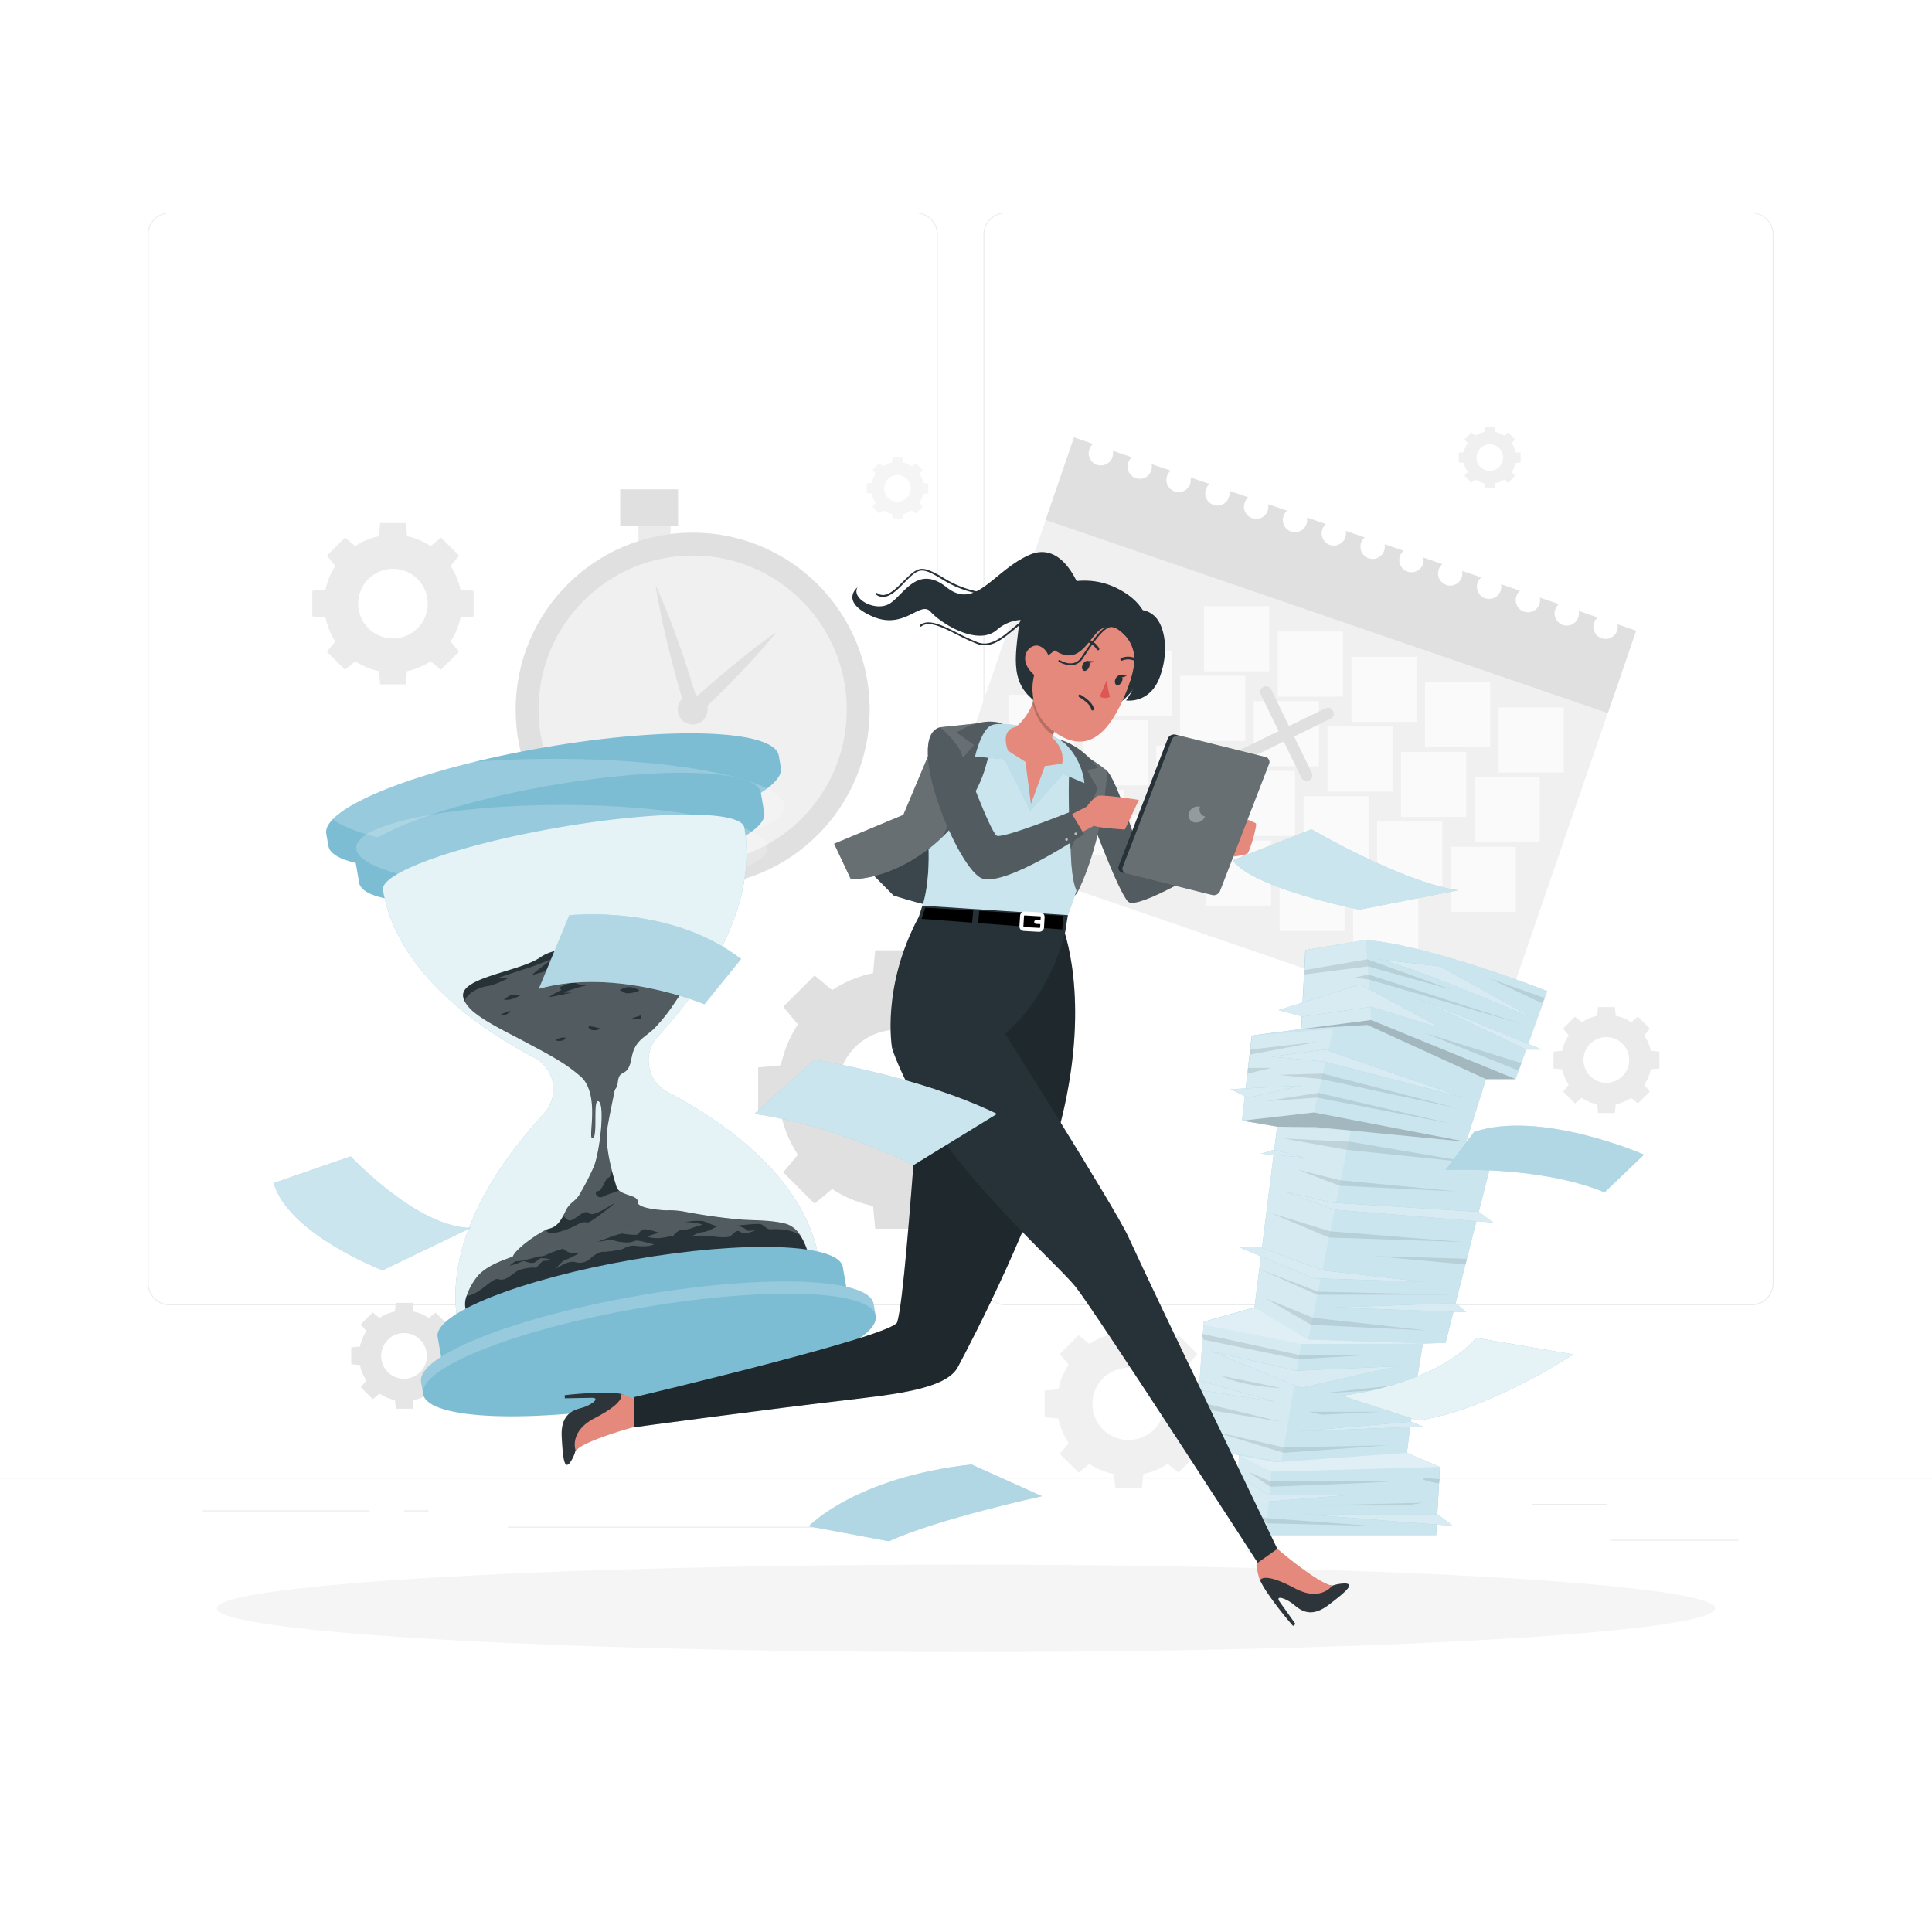 <svg class="animated" id="freepik_stories-deadline" xmlns="http://www.w3.org/2000/svg" viewBox="0 0 500 500" version="1.1" xmlns:xlink="http://www.w3.org/1999/xlink" xmlns:svgjs="http://svgjs.com/svgjs"><style>svg#freepik_stories-deadline:not(.animated) .animable {opacity: 0;}svg#freepik_stories-deadline.animated #freepik--background-complete--inject-89 {animation: 6s Infinite  linear floating;animation-delay: 0s;}svg#freepik_stories-deadline.animated #freepik--Hourglass--inject-89 {animation: 1.5s Infinite  linear wind;animation-delay: 0s;}svg#freepik_stories-deadline.animated #freepik--sheets-2--inject-89 {animation: 3s Infinite  linear wind;animation-delay: 0s;}svg#freepik_stories-deadline.animated #freepik--sheets-1--inject-89 {animation: 1.5s Infinite  linear floating;animation-delay: 0s;}            @keyframes floating {                0% {                    opacity: 1;                    transform: translateY(0px);                }                50% {                    transform: translateY(-10px);                }                100% {                    opacity: 1;                    transform: translateY(0px);                }            }                    @keyframes wind {                0% {                    transform: rotate( 0deg );                }                25% {                    transform: rotate( 1deg );                }                75% {                    transform: rotate( -1deg );                }            }        </style><g id="freepik--background-complete--inject-89" class="animable" style="transform-origin: 250px 228.23px;"><rect y="382.4" width="500" height="0.25" style="fill: rgb(235, 235, 235); transform-origin: 250px 382.525px;" id="elmiov0ft339d" class="animable"></rect><rect x="416.78" y="398.49" width="33.12" height="0.25" style="fill: rgb(235, 235, 235); transform-origin: 433.34px 398.615px;" id="el3i3ijcifem" class="animable"></rect><rect x="322.53" y="401.21" width="8.69" height="0.25" style="fill: rgb(235, 235, 235); transform-origin: 326.875px 401.335px;" id="elxtog67s3t9" class="animable"></rect><rect x="396.59" y="389.21" width="19.19" height="0.25" style="fill: rgb(235, 235, 235); transform-origin: 406.185px 389.335px;" id="el6rk96w8gdke" class="animable"></rect><rect x="52.46" y="390.89" width="43.19" height="0.25" style="fill: rgb(235, 235, 235); transform-origin: 74.055px 391.015px;" id="elm6p5yceeyb" class="animable"></rect><rect x="104.56" y="390.89" width="6.33" height="0.25" style="fill: rgb(235, 235, 235); transform-origin: 107.725px 391.015px;" id="eliowffhs5z4" class="animable"></rect><rect x="131.47" y="395.11" width="93.68" height="0.25" style="fill: rgb(235, 235, 235); transform-origin: 178.31px 395.235px;" id="el6zwp94nylfi" class="animable"></rect><path d="M237,337.8H43.91a5.71,5.71,0,0,1-5.7-5.71V60.66A5.71,5.71,0,0,1,43.91,55H237a5.71,5.71,0,0,1,5.71,5.71V332.09A5.71,5.71,0,0,1,237,337.8ZM43.91,55.2a5.46,5.46,0,0,0-5.45,5.46V332.09a5.46,5.46,0,0,0,5.45,5.46H237a5.47,5.47,0,0,0,5.46-5.46V60.66A5.47,5.47,0,0,0,237,55.2Z" style="fill: rgb(235, 235, 235); transform-origin: 140.46px 196.4px;" id="elz89ibincdp" class="animable"></path><path d="M453.31,337.8H260.21a5.72,5.72,0,0,1-5.71-5.71V60.66A5.72,5.72,0,0,1,260.21,55h193.1A5.71,5.71,0,0,1,459,60.66V332.09A5.71,5.71,0,0,1,453.31,337.8ZM260.21,55.2a5.47,5.47,0,0,0-5.46,5.46V332.09a5.47,5.47,0,0,0,5.46,5.46h193.1a5.47,5.47,0,0,0,5.46-5.46V60.66a5.47,5.47,0,0,0-5.46-5.46Z" style="fill: rgb(235, 235, 235); transform-origin: 356.75px 196.4px;" id="eld00ofn7tb7" class="animable"></path><g id="elz6cjqaahrom"><rect x="165.24" y="133.66" width="8.31" height="8.31" style="fill: rgb(235, 235, 235); transform-origin: 169.395px 137.815px; transform: rotate(-12.15deg);" class="animable" id="ell14pg4msol"></rect></g><g id="elt5n1dc8893"><circle cx="179.26" cy="183.65" r="45.81" style="fill: rgb(224, 224, 224); transform-origin: 179.26px 183.65px; transform: rotate(-86.94deg);" class="animable" id="eldu00js5xyia"></circle></g><g id="el2yqqnjy4edn"><circle cx="179.26" cy="183.65" r="39.88" style="fill: rgb(240, 240, 240); transform-origin: 179.26px 183.65px; transform: rotate(-38.9deg);" class="animable" id="elvc0p38ldxs"></circle></g><g id="ella6h7gk2gld"><rect x="160.51" y="126.64" width="14.97" height="9.37" style="fill: rgb(224, 224, 224); transform-origin: 167.995px 131.325px; transform: rotate(-12.15deg);" class="animable" id="el333u51j5goh"></rect></g><path d="M183.06,182.83a3.88,3.88,0,1,1-4.61-3A3.88,3.88,0,0,1,183.06,182.83Z" style="fill: rgb(224, 224, 224); transform-origin: 179.262px 183.624px;" id="eld70rxdm5xgk" class="animable"></path><path d="M169.67,151.45c1.21,2.56,2.25,5.17,3.3,7.78l1.5,3.93,1.42,4c1,2.64,1.83,5.3,2.68,8s1.68,5.34,2.45,8l-3-.82q2.72-2.49,5.49-4.92c1.85-1.62,3.73-3.21,5.62-4.77s3.82-3.11,5.76-4.63,3.93-3,6-4.38c-1.55,2-3.18,3.8-4.82,5.64s-3.32,3.64-5,5.4-3.43,3.53-5.18,5.25-3.52,3.43-5.32,5.1l-2.14,2-.87-2.82c-.82-2.68-1.59-5.37-2.34-8.07s-1.47-5.4-2.13-8.13l-1-4.09-.89-4.11C170.61,157,170.05,154.25,169.67,151.45Z" style="fill: rgb(224, 224, 224); transform-origin: 185.28px 169.24px;" id="elo0qevpso5r8" class="animable"></path><path d="M423.43,163.24l-36,104.57L242,217.77l36-104.58,4.89,1.68a3.17,3.17,0,1,0,5.06,3.43,3,3,0,0,0,.11-1.65l4.88,1.68a3,3,0,0,0-.93,1.37,3.17,3.17,0,0,0,6,2.06,3,3,0,0,0,.1-1.65l4.88,1.67a3,3,0,0,0-.93,1.37,3.17,3.17,0,1,0,6,2.06,3.12,3.12,0,0,0,.11-1.65l4.87,1.67a3.17,3.17,0,1,0,5.06,3.43,3.11,3.11,0,0,0,.11-1.65l4.87,1.68a3.1,3.1,0,0,0-.93,1.37,3.17,3.17,0,1,0,6.1.41l4.87,1.67a3.1,3.1,0,0,0-.93,1.37,3.17,3.17,0,1,0,6,2.06,3.12,3.12,0,0,0,.11-1.65l4.87,1.68a3,3,0,0,0-.93,1.37,3.17,3.17,0,0,0,6,2.06,3.13,3.13,0,0,0,.11-1.65l4.87,1.67a3.17,3.17,0,1,0,5.06,3.43,3,3,0,0,0,.11-1.65l4.87,1.68a3.17,3.17,0,1,0,5.07,3.42,3,3,0,0,0,.1-1.65l4.88,1.68a3,3,0,0,0-.93,1.37,3.17,3.17,0,1,0,6.1.41l4.87,1.67a3.1,3.1,0,0,0-.93,1.37,3.17,3.17,0,1,0,6,2.06,3.12,3.12,0,0,0,.11-1.65l4.87,1.68a3,3,0,0,0-.93,1.37,3.17,3.17,0,0,0,6,2.06,3.13,3.13,0,0,0,.11-1.65l4.87,1.67a3.1,3.1,0,0,0-.93,1.37,3.17,3.17,0,1,0,6,2.06,3.12,3.12,0,0,0,.11-1.65l4.87,1.68a3.07,3.07,0,0,0-.93,1.36,3.17,3.17,0,1,0,6,2.06,3.11,3.11,0,0,0,.11-1.65Z" style="fill: rgb(240, 240, 240); transform-origin: 332.715px 190.5px;" id="elnmnpi7uwg2s" class="animable"></path><path d="M423.43,163.24l-7.33,21.31-145.49-50,7.33-21.32,4.89,1.68a3.17,3.17,0,1,0,5.06,3.43,3,3,0,0,0,.11-1.65l4.88,1.68a3,3,0,0,0-.93,1.37,3.17,3.17,0,0,0,6,2.06,3,3,0,0,0,.1-1.65l4.88,1.67a3,3,0,0,0-.93,1.37,3.17,3.17,0,1,0,6,2.06,3.12,3.12,0,0,0,.11-1.65l4.87,1.67a3.17,3.17,0,1,0,5.06,3.43,3.11,3.11,0,0,0,.11-1.65l4.87,1.68a3.1,3.1,0,0,0-.93,1.37,3.17,3.17,0,1,0,6.1.41l4.87,1.67a3.1,3.1,0,0,0-.93,1.37,3.17,3.17,0,1,0,6,2.06,3.12,3.12,0,0,0,.11-1.65l4.87,1.68a3,3,0,0,0-.93,1.37,3.17,3.17,0,0,0,6,2.06,3.13,3.13,0,0,0,.11-1.65l4.87,1.67a3.17,3.17,0,1,0,5.06,3.43,3,3,0,0,0,.11-1.65l4.87,1.68a3.17,3.17,0,1,0,5.07,3.42,3,3,0,0,0,.1-1.65l4.88,1.68a3,3,0,0,0-.93,1.37,3.17,3.17,0,1,0,6.1.41l4.87,1.67a3.1,3.1,0,0,0-.93,1.37,3.17,3.17,0,1,0,6,2.06,3.12,3.12,0,0,0,.11-1.65l4.87,1.68a3,3,0,0,0-.93,1.37,3.17,3.17,0,0,0,6,2.06,3.13,3.13,0,0,0,.11-1.65l4.87,1.67a3.1,3.1,0,0,0-.93,1.37,3.17,3.17,0,1,0,6,2.06,3.12,3.12,0,0,0,.11-1.65l4.87,1.68a3.07,3.07,0,0,0-.93,1.36,3.17,3.17,0,1,0,6,2.06,3.11,3.11,0,0,0,.11-1.65Z" style="fill: rgb(224, 224, 224); transform-origin: 347.02px 148.89px;" id="elbs80d0d5a5n" class="animable"></path><g id="el0afugerp047c"><rect x="311.63" y="156.88" width="16.85" height="16.85" style="fill: rgb(250, 250, 250); transform-origin: 320.055px 165.305px; transform: rotate(18.98deg);" class="animable" id="el2bgfrfwt9uo"></rect></g><g id="elo7hdgw538jh"><rect x="330.69" y="163.44" width="16.85" height="16.85" style="fill: rgb(250, 250, 250); transform-origin: 339.115px 171.865px; transform: rotate(18.98deg);" class="animable" id="el90lkj33wt8v"></rect></g><g id="eldx49uxwbtsv"><rect x="349.74" y="169.99" width="16.85" height="16.85" style="fill: rgb(250, 250, 250); transform-origin: 358.165px 178.415px; transform: rotate(18.98deg);" class="animable" id="el9zvcngqrf6"></rect></g><g id="elo3fm1542fxh"><rect x="368.8" y="176.55" width="16.85" height="16.85" style="fill: rgb(250, 250, 250); transform-origin: 377.225px 184.975px; transform: rotate(18.98deg);" class="animable" id="elsa33iy2ejwb"></rect></g><g id="el6aelx7xiwck"><rect x="387.85" y="183.1" width="16.85" height="16.85" style="fill: rgb(250, 250, 250); transform-origin: 396.275px 191.525px; transform: rotate(18.98deg);" class="animable" id="elgtvbeubp069"></rect></g><g id="elpsxjomj8yp"><rect x="267.32" y="161.8" width="16.85" height="16.85" style="fill: rgb(250, 250, 250); transform-origin: 275.745px 170.225px; transform: rotate(18.98deg);" class="animable" id="ely7g0p5h756"></rect></g><g id="el9e3js0592p"><rect x="286.37" y="168.36" width="16.85" height="16.85" style="fill: rgb(250, 250, 250); transform-origin: 294.795px 176.785px; transform: rotate(18.98deg);" class="animable" id="elpvdyocfb4ka"></rect></g><g id="el8ndg3ljh5w"><rect x="305.43" y="174.91" width="16.85" height="16.85" style="fill: rgb(250, 250, 250); transform-origin: 313.855px 183.335px; transform: rotate(18.98deg);" class="animable" id="elef613wv7o3a"></rect></g><g id="el86w6b3tysua"><rect x="324.48" y="181.47" width="16.85" height="16.85" style="fill: rgb(250, 250, 250); transform-origin: 332.905px 189.895px; transform: rotate(18.98deg);" class="animable" id="el8g2szdouycs"></rect></g><g id="elpud5a18em9"><rect x="343.54" y="188.02" width="16.85" height="16.85" style="fill: rgb(250, 250, 250); transform-origin: 351.965px 196.445px; transform: rotate(18.98deg);" class="animable" id="el0qfe1um3yn1"></rect></g><g id="el02y10jvgh5t7"><rect x="362.6" y="194.58" width="16.85" height="16.85" style="fill: rgb(250, 250, 250); transform-origin: 371.025px 203.005px; transform: rotate(18.98deg);" class="animable" id="elh39elfki3h"></rect></g><g id="el1b4980ggzfz"><rect x="381.65" y="201.13" width="16.85" height="16.85" style="fill: rgb(250, 250, 250); transform-origin: 390.075px 209.555px; transform: rotate(18.98deg);" class="animable" id="elo6alavecwdk"></rect></g><g id="elk7oy707976i"><rect x="261.12" y="179.83" width="16.85" height="16.85" style="fill: rgb(250, 250, 250); transform-origin: 269.545px 188.255px; transform: rotate(18.98deg);" class="animable" id="elelmn9oh0cre"></rect></g><g id="el9pf8wydm1hm"><rect x="280.17" y="186.39" width="16.85" height="16.85" style="fill: rgb(250, 250, 250); transform-origin: 288.595px 194.815px; transform: rotate(18.98deg);" class="animable" id="els6qkoaqqpz"></rect></g><g id="elnr0log2v6wr"><rect x="299.23" y="192.94" width="16.85" height="16.85" style="fill: rgb(250, 250, 250); transform-origin: 307.655px 201.365px; transform: rotate(18.98deg);" class="animable" id="eltiloj8sad5b"></rect></g><g id="eloqm5hm6t9pd"><rect x="318.28" y="199.5" width="16.85" height="16.85" style="fill: rgb(250, 250, 250); transform-origin: 326.705px 207.925px; transform: rotate(18.98deg);" class="animable" id="el21l2s2xnt0x"></rect></g><g id="eltn3x6ut669g"><rect x="337.34" y="206.05" width="16.85" height="16.85" style="fill: rgb(250, 250, 250); transform-origin: 345.765px 214.475px; transform: rotate(18.98deg);" class="animable" id="eloi3kvmbg7kh"></rect></g><g id="elgpuzkds2dam"><rect x="356.4" y="212.61" width="16.85" height="16.85" style="fill: rgb(250, 250, 250); transform-origin: 364.825px 221.035px; transform: rotate(18.98deg);" class="animable" id="el5q21wlrccqn"></rect></g><g id="elhe5jn3qfwbk"><rect x="375.45" y="219.16" width="16.85" height="16.85" style="fill: rgb(250, 250, 250); transform-origin: 383.875px 227.585px; transform: rotate(18.98deg);" class="animable" id="elsm65agsl3pl"></rect></g><g id="elvjj2tkpmwed"><rect x="254.91" y="197.86" width="16.85" height="16.85" style="fill: rgb(250, 250, 250); transform-origin: 263.335px 206.285px; transform: rotate(18.98deg);" class="animable" id="elw6pqj5m5mth"></rect></g><g id="elp944gd89kre"><rect x="273.97" y="204.42" width="16.85" height="16.85" style="fill: rgb(250, 250, 250); transform-origin: 282.395px 212.845px; transform: rotate(18.98deg);" class="animable" id="elfvhrucrnzfw"></rect></g><g id="el6oqt7tef4c5"><rect x="293.03" y="210.97" width="16.85" height="16.85" style="fill: rgb(250, 250, 250); transform-origin: 301.455px 219.395px; transform: rotate(18.98deg);" class="animable" id="elgugs2eewl1"></rect></g><g id="elugegp0wxgq"><rect x="312.08" y="217.52" width="16.85" height="16.85" style="fill: rgb(250, 250, 250); transform-origin: 320.505px 225.945px; transform: rotate(18.98deg);" class="animable" id="el9hj3h7qck3a"></rect></g><g id="el2v4fwz1ta3d"><rect x="331.14" y="224.08" width="16.85" height="16.85" style="fill: rgb(250, 250, 250); transform-origin: 339.565px 232.505px; transform: rotate(18.98deg);" class="animable" id="elpoi9a2xipo"></rect></g><g id="elofxtiasjp8l"><rect x="350.19" y="230.63" width="16.85" height="16.85" style="fill: rgb(250, 250, 250); transform-origin: 358.615px 239.055px; transform: rotate(18.98deg);" class="animable" id="elzg39peyb1f"></rect></g><path d="M338.14,202.1a1.51,1.51,0,0,1-1.35-.84l-10.45-21.42a1.5,1.5,0,1,1,2.69-1.31L339.49,200a1.5,1.5,0,0,1-.69,2A1.41,1.41,0,0,1,338.14,202.1Z" style="fill: rgb(224, 224, 224); transform-origin: 332.888px 189.846px;" id="el91u4ohnjcwm" class="animable"></path><path d="M322.2,196.62a1.5,1.5,0,0,1-.66-2.85L343,183.32a1.5,1.5,0,0,1,1.32,2.7l-21.42,10.45A1.55,1.55,0,0,1,322.2,196.62Z" style="fill: rgb(224, 224, 224); transform-origin: 332.928px 189.894px;" id="el5qa2vnp15bt" class="animable"></path><path d="M80.83,152.88v6.64l3.41.32A18.07,18.07,0,0,0,86.79,166l-2.19,2.65,4.69,4.69,2.65-2.2a17.52,17.52,0,0,0,6.13,2.55l.32,3.41H105l.32-3.41a17.6,17.6,0,0,0,6.13-2.55l2.65,2.2,4.69-4.69L116.62,166a17.86,17.86,0,0,0,2.54-6.13l3.42-.32v-6.64l-3.42-.32a17.86,17.86,0,0,0-2.54-6.13l2.19-2.65-4.69-4.69-2.65,2.2a17.6,17.6,0,0,0-6.13-2.55l-.32-3.42H98.39l-.32,3.42a17.52,17.52,0,0,0-6.13,2.55l-2.65-2.2-4.69,4.69,2.19,2.65a18.07,18.07,0,0,0-2.55,6.13Zm20.87-5.66a9,9,0,1,1-9,9A9,9,0,0,1,101.7,147.22Z" style="fill: rgb(235, 235, 235); transform-origin: 101.705px 156.225px;" id="ela7rdshn1v3" class="animable"></path><path d="M238.51,312.11a30.63,30.63,0,0,0,10.57-4.4l4.58,3.79,8.1-8.1L258,298.83a30.68,30.68,0,0,0,4.4-10.58l5.89-.55V276.25l-5.89-.56a30.68,30.68,0,0,0-4.4-10.58l3.79-4.57-8.1-8.1-4.58,3.79a30.63,30.63,0,0,0-10.57-4.4l-.56-5.89H226.5l-.55,5.89a30.68,30.68,0,0,0-10.58,4.4l-4.57-3.79-8.1,8.1,3.79,4.57a30.68,30.68,0,0,0-4.4,10.58l-5.89.56V287.7l5.89.55a30.68,30.68,0,0,0,4.4,10.58l-3.79,4.57,8.1,8.1,4.57-3.79a30.68,30.68,0,0,0,10.58,4.4l.55,5.89H238ZM216.73,282a15.5,15.5,0,1,1,15.5,15.5A15.5,15.5,0,0,1,216.73,282Z" style="fill: rgb(224, 224, 224); transform-origin: 232.245px 281.97px;" id="el49thjgjgbra" class="animable"></path><path d="M111,360.73l1.74,1.44,3.09-3.09-1.45-1.74a11.5,11.5,0,0,0,1.68-4l2.25-.21v-4.37l-2.25-.21a11.34,11.34,0,0,0-1.68-4l1.45-1.75-3.09-3.09L111,341.1a11.47,11.47,0,0,0-4-1.68l-.21-2.25h-4.36l-.22,2.25a11.5,11.5,0,0,0-4,1.68l-1.74-1.45-3.09,3.09,1.44,1.75a11.51,11.51,0,0,0-1.67,4l-2.25.21v4.37l2.25.21a11.67,11.67,0,0,0,1.67,4l-1.44,1.74,3.09,3.09,1.74-1.44a11.67,11.67,0,0,0,4,1.67l.22,2.25h4.36l.21-2.25A11.64,11.64,0,0,0,111,360.73Zm-12.34-9.82a5.91,5.91,0,1,1,5.91,5.91A5.91,5.91,0,0,1,98.63,350.91Z" style="fill: rgb(230, 230, 230); transform-origin: 104.605px 350.88px;" id="elycbhouh936e" class="animable"></path><path d="M236,132.07l1,.84,1.79-1.79-.83-1a6.83,6.83,0,0,0,1-2.34l1.3-.12v-2.53l-1.3-.12a6.83,6.83,0,0,0-1-2.34l.83-1L237,119.86l-1,.84a6.66,6.66,0,0,0-2.33-1l-.13-1.31H231l-.12,1.3a6.84,6.84,0,0,0-2.34,1l-1-.84-1.78,1.79.83,1a6.83,6.83,0,0,0-1,2.34l-1.3.12v2.53l1.3.12a6.83,6.83,0,0,0,1,2.34l-.83,1,1.78,1.79,1-.84a6.63,6.63,0,0,0,2.34,1l.12,1.3h2.53l.13-1.3A6.66,6.66,0,0,0,236,132.07Zm-7.15-5.69a3.43,3.43,0,1,1,3.43,3.43A3.43,3.43,0,0,1,228.8,126.38Z" style="fill: rgb(245, 245, 245); transform-origin: 232.275px 126.365px;" id="elp1ms0efuh7" class="animable"></path><path d="M389.28,124.11l1,.84,1.79-1.79-.84-1a6.63,6.63,0,0,0,1-2.34l1.31-.12v-2.53l-1.31-.13a6.66,6.66,0,0,0-1-2.33l.84-1-1.79-1.79-1,.84a6.84,6.84,0,0,0-2.34-1l-.12-1.3h-2.53l-.12,1.3a6.84,6.84,0,0,0-2.34,1l-1-.84L379,113.69l.84,1a6.66,6.66,0,0,0-1,2.33l-1.31.13v2.53l1.31.12a6.63,6.63,0,0,0,1,2.34l-.84,1,1.79,1.79,1-.84a6.63,6.63,0,0,0,2.34,1l.12,1.3h2.53l.12-1.3A6.63,6.63,0,0,0,389.28,124.11Zm-7.15-5.69a3.43,3.43,0,1,1,3.43,3.43A3.42,3.42,0,0,1,382.13,118.42Z" style="fill: rgb(240, 240, 240); transform-origin: 385.535px 118.425px;" id="elffbgk40iokq" class="animable"></path><path d="M422.15,284.13l1.74,1.44,3.09-3.08-1.44-1.75a11.67,11.67,0,0,0,1.67-4l2.25-.21v-4.37l-2.25-.21a11.59,11.59,0,0,0-1.67-4l1.44-1.75-3.09-3.09-1.74,1.45a11.88,11.88,0,0,0-4-1.68l-.22-2.25h-4.36l-.21,2.25a11.85,11.85,0,0,0-4,1.68l-1.74-1.45-3.09,3.09,1.45,1.75a11.42,11.42,0,0,0-1.68,4l-2.25.21v4.37l2.25.21a11.5,11.5,0,0,0,1.68,4l-1.45,1.75,3.09,3.08,1.74-1.44a11.85,11.85,0,0,0,4,1.68l.21,2.24h4.36l.22-2.24A11.88,11.88,0,0,0,422.15,284.13Zm-12.34-9.82a5.91,5.91,0,1,1,5.91,5.91A5.92,5.92,0,0,1,409.81,274.31Z" style="fill: rgb(235, 235, 235); transform-origin: 415.755px 274.34px;" id="elm1jhle9pga" class="animable"></path><path d="M302.22,378.85l2.76,2.28,4.88-4.88-2.28-2.76a18.48,18.48,0,0,0,2.65-6.38l3.55-.33v-6.9l-3.55-.34a18.51,18.51,0,0,0-2.65-6.37l2.28-2.76L305,345.53l-2.76,2.28a18.51,18.51,0,0,0-6.37-2.65l-.34-3.55h-6.9l-.33,3.55a18.48,18.48,0,0,0-6.38,2.65l-2.76-2.28-4.88,4.88,2.28,2.76a18.51,18.51,0,0,0-2.65,6.37l-3.55.34v6.9l3.55.33a18.48,18.48,0,0,0,2.65,6.38l-2.28,2.76,4.88,4.88,2.76-2.28a18.48,18.48,0,0,0,6.38,2.65l.33,3.55h6.9l.34-3.55A18.51,18.51,0,0,0,302.22,378.85Zm-19.5-15.52a9.35,9.35,0,1,1,9.34,9.34A9.35,9.35,0,0,1,282.72,363.33Z" style="fill: rgb(240, 240, 240); transform-origin: 292.07px 363.33px;" id="elyge44atof6j" class="animable"></path></g><g id="freepik--Shadow--inject-89" class="animable" style="transform-origin: 250px 416.24px;"><ellipse id="freepik--path--inject-89" cx="250" cy="416.24" rx="193.89" ry="11.32" style="fill: rgb(245, 245, 245); transform-origin: 250px 416.24px;" class="animable"></ellipse></g><g id="freepik--Hourglass--inject-89" class="animable" style="transform-origin: 154.767px 276.497px;"><path d="M140.88,193.43C108.54,199,83.28,209,84.44,215.79l.55,3.14h0c1.16,6.75,28.33,7.7,60.66,2.1s57.61-15.6,56.44-22.35l-.54-3.14C200.38,188.78,173.22,187.84,140.88,193.43Z" style="fill: #7DBDD4; transform-origin: 143.265px 207.232px;" id="el0c8mdi1sf19" class="animable"></path><g id="elvveo7qz2qul"><ellipse cx="143.54" cy="208.8" rx="59.42" ry="12.41" style="fill: rgb(255, 255, 255); opacity: 0.2; transform-origin: 143.54px 208.8px; transform: rotate(-9.81deg);" class="animable" id="elzh36hyunvw"></ellipse></g><path d="M142.58,203.25c-29,5-51.58,14-50.53,20l.9,5.23h0c1,6.05,25.37,6.89,54.32,1.88s51.58-14,50.53-20h0l-.9-5.22C195.85,199.09,171.53,198.24,142.58,203.25Z" style="fill: #7DBDD4; transform-origin: 144.925px 216.807px;" id="elsk0ubpjrtll" class="animable"></path><g id="elxz7pdipqmr"><ellipse cx="145.38" cy="219.43" rx="53.2" ry="11.11" style="fill: rgb(255, 255, 255); opacity: 0.2; transform-origin: 145.38px 219.43px; transform: rotate(-9.81deg);" class="animable" id="el9zf0fb40w1f"></ellipse></g><path d="M172.81,282.64a9.26,9.26,0,0,1-2.51-14.48c11.73-12.77,25.93-33.1,22.33-54-.78-4.47-22.34-4.48-48.16,0s-46.13,11.72-45.36,16.19c3.61,20.87,23.81,35.25,39.15,43.34a9.26,9.26,0,0,1,2.51,14.48c-11.74,12.76-25.94,33.09-22.33,54,.78,4.48,22.34,4.49,48.16,0S212.73,330.45,212,326C208.35,305.1,188.14,290.72,172.81,282.64Z" style="fill: #7DBDD4; transform-origin: 155.554px 278.169px;" id="elsxe7mns67xf" class="animable"></path><g id="elh5o54dgblsb"><path d="M172.81,282.64a9.26,9.26,0,0,1-2.51-14.48c11.73-12.77,25.93-33.1,22.33-54-.78-4.47-22.34-4.48-48.16,0s-46.13,11.72-45.36,16.19c3.61,20.87,23.81,35.25,39.15,43.34a9.26,9.26,0,0,1,2.51,14.48c-11.74,12.76-25.94,33.09-22.33,54,.78,4.48,22.34,4.49,48.16,0S212.73,330.45,212,326C208.35,305.1,188.14,290.72,172.81,282.64Z" style="fill: rgb(255, 255, 255); opacity: 0.8; transform-origin: 155.554px 278.169px;" class="animable" id="el1du7lalngpm"></path></g><path d="M209.66,327.17c.46,4.69-82.72,20.88-88.25,13.69a5.84,5.84,0,0,1-.62-5.55,15.88,15.88,0,0,1,2.48-4.61c2.57-3.48,8.24-5,12.08-6.4,2.59-.95,5.2-1.82,7.81-2.72,2.8-1,5.68-.3,8.11-2.43,1.46-1.27,2.55-3.16,4.42-3.62,1.39-.34,2.88.21,4.25-.16,1.78-.48,3.05-2.4,4.89-2.43a11.56,11.56,0,0,1,2.67.65c1.6.34,3.24-.19,4.88-.34a20.53,20.53,0,0,1,4.82.35,146.72,146.72,0,0,0,15,2.07c3.71.2,7.82.11,11.44,1.13a6.9,6.9,0,0,1,3.68,3.24h0A17.38,17.38,0,0,1,209.66,327.17Z" style="fill: rgb(38, 50, 56); transform-origin: 165.01px 327.807px;" id="el5oc4er16dpi" class="animable"></path><g id="elegntpgikni9"><path d="M182.08,317c.07,0,0,0-.17,0Z" style="fill: rgb(255, 255, 255); opacity: 0.2; transform-origin: 182.008px 317px;" class="animable" id="el12ll2ub85uiq"></path></g><g id="el6u1ucwoy4n"><path d="M207.35,320c-2.3-2.08-6.55-1.94-7.77-1.85s-1.65-.95-2.57-1.29-6.36.36-6.36.36,2,.39,2.42,1.05,2.7-.1,3-.19c-.31.18-3.09,1.64-4.4.76s-1.85.76-2.89,1.18-4.32,0-4.85-.17a41.42,41.42,0,0,0-4.7,0,6.69,6.69,0,0,1,2.68-1c.88.1,4.39-1.75,3.67-1.62s-2.36-.83-3.64-1.23a17.09,17.09,0,0,0-4.64.3,15.13,15.13,0,0,1,4.59.64,21.71,21.71,0,0,0-3,.95,9.8,9.8,0,0,1-2.76.47,3.86,3.86,0,0,0-1.86,1.44,28.59,28.59,0,0,1-3.47.6,8.42,8.42,0,0,1-3.41-.4l3.16-1-1.08-.31a12.58,12.58,0,0,0-2.28-.53c-1.27-.21-1.81,1-2.12,1.29s-3.09,0-3.87-.19-6.55,2.15-6.55,2.15l3.61-.62a8.83,8.83,0,0,0,2.95.69c2.41.32,2.76-.48,3.77-.41s4.36,1,4.36,1l-1.3.35a12.53,12.53,0,0,1-3.46,0c-2-.27-3.08.78-3.68.89a30.82,30.82,0,0,1-4.69.68c-.65-.14-2.36.66-3.3,1.62a4.11,4.11,0,0,1-4.16,1c-1.82-.47-4.89,1.75-4.89,1.75s1.61-2.13,2.45-2.28a22.9,22.9,0,0,0,3.75-1.88,7.14,7.14,0,0,0-1.34.11,3.39,3.39,0,0,1-2.49-.81c-1-.69-2-.15-3.47.6s-3.05,1.64-4.6.55-6.3,2.94-6.3,2.94a17.89,17.89,0,0,0,3.15-1.08c.44-.36.75,0,2.15.29s1.86-.69,2.55-1.06,2.76.25,2.76.25a3.11,3.11,0,0,1-1.57.29c-.76-.12-2,2.07-2.4,1.83s-3.31.14-4.56.79-3.09,2.82-4.94,2.15c-1.57-.57-5.11,4.24-8.22,4.3a15.88,15.88,0,0,1,2.48-4.61c2.57-3.48,8.24-5,12.08-6.4,2.59-.95,5.2-1.82,7.81-2.72,2.8-1,5.68-.3,8.11-2.43,1.46-1.27,2.55-3.16,4.42-3.62,1.39-.34,2.88.21,4.25-.16,1.78-.48,3.05-2.4,4.89-2.43a11.56,11.56,0,0,1,2.67.65c1.6.34,3.24-.19,4.88-.34a20.53,20.53,0,0,1,4.82.35,146.72,146.72,0,0,0,15,2.07c3.71.2,7.82.11,11.44,1.13A6.9,6.9,0,0,1,207.35,320Z" style="fill: rgb(255, 255, 255); opacity: 0.2; transform-origin: 164.065px 324.165px;" class="animable" id="el6d13t3pk58a"></path></g><path d="M163.8,326c-29,5-51.58,14-50.54,20l.91,5.23h0c1,6,25.36,6.89,54.32,1.88s51.58-14,50.53-20h0l-.9-5.22C217.07,321.79,192.75,320.94,163.8,326Z" style="fill: #7DBDD4; transform-origin: 166.14px 339.531px;" id="el5y7b04fxpsr" class="animable"></path><path d="M165.41,335.3c-32.33,5.59-57.6,15.6-56.43,22.36l.54,3.13h0c1.17,6.76,28.33,7.7,60.67,2.11s57.6-15.6,56.43-22.36l-.54-3.13C224.91,330.65,197.75,329.71,165.41,335.3Z" style="fill: #7DBDD4; transform-origin: 167.8px 349.1px;" id="elbgtevvbcaff" class="animable"></path><g id="elbx3w2qrrdj"><path d="M128.16,366.48l-2.34-.11Z" style="fill: rgb(255, 255, 255); opacity: 0.2; transform-origin: 126.99px 366.425px;" class="animable" id="elsnluwlngl3"></path></g><g id="elkon5zfb67qf"><path d="M182.06,360.59l-.21,0Z" style="fill: rgb(255, 255, 255); opacity: 0.2; transform-origin: 181.955px 360.59px;" class="animable" id="eltyf0skqkdos"></path></g><g id="elo2r0mzz5l7k"><path d="M115.7,365c.32.09.66.17,1,.25C116.36,365.13,116,365.05,115.7,365Z" style="fill: rgb(255, 255, 255); opacity: 0.2; transform-origin: 116.2px 365.125px;" class="animable" id="elwo9bd33mkz"></path></g><g id="elkhobew46t1"><path d="M165.41,335.3c-32.33,5.59-57.6,15.6-56.43,22.36l.54,3.13a4.06,4.06,0,0,0,2.21,2.64,4.06,4.06,0,0,1-2.21-2.64C108.35,354,133.62,344,166,338.44s59.49-4.65,60.66,2.1h0l-.54-3.13C224.91,330.65,197.75,329.71,165.41,335.3Z" style="fill: rgb(255, 255, 255); opacity: 0.2; transform-origin: 167.8px 347.542px;" class="animable" id="elbx7igvuttk9"></path></g><path d="M160.47,274.28c-.63,5-2.46,12.57-3.28,17.62s1.64,12.88,2.37,15.25,5.66,2,5.46,3.89,7.36,2.21,7.36,2.21-35.42,14-39,13.11,6.64-7.88,8.6-8.34,3-1.67,4.32-4.47,2.68-2.3,4.06-5.11a63.39,63.39,0,0,0,3.32-6.49c1.57-3.9,2.93-15.89,1.28-16.9s-.15,9.19-1.57,9.53,1.85-10.08-2.46-15.34S160.47,274.28,160.47,274.28Z" style="fill: rgb(38, 50, 56); transform-origin: 152.503px 300.339px;" id="elvt9bmkfjp5" class="animable"></path><g id="elr1mbb3j96og"><path d="M172.37,313.25s-35.41,14-39,13.11c-3.27-.81,5.09-6.8,8-8.11.19,2.06,5.74-.05,7.94-1.27s2.37-.33,3.18-.69,6.95-4.94,6.31-4.75-5.21,3.56-6.31,2.46-2.92,1-4.28,1.64c-1.18.57-1.48-.12-2.46-1,.19-.35.37-.73.56-1.13,1.29-2.8,2.67-2.3,4-5.11A60.79,60.79,0,0,0,153.7,302c1.58-3.9,2.94-15.89,1.3-16.9s-.16,9.19-1.57,9.52,1.83-10.07-2.47-15.33,9.51-5,9.51-5c-.63,5-2.46,12.57-3.28,17.62-.54,3.31.33,7.81,1.2,11.19-.23.82-.55,1.57-.93,1.69-.91.27-1.55,3.38-2.74,3.47s-.19,2.28,1.46,1.37c1.09-.6,2.81-1,4-1.52,1.54,1.37,5,1.35,4.82,2.94C164.83,312.94,172.37,313.25,172.37,313.25Z" style="fill: rgb(255, 255, 255); opacity: 0.2; transform-origin: 152.497px 300.344px;" class="animable" id="elw6cqv90lht"></path></g><path d="M179.68,251.42l-.42.69a84.83,84.83,0,0,1-4.52,7.18,44.46,44.46,0,0,1-5.43,6.87c-1.92,1.85-3.88,2.72-5,4.93a7.72,7.72,0,0,0-.65,1.73c-.42,1.67-.55,3.68-2,4.62a7.55,7.55,0,0,0-1,.61c-.73.63-.69,1.73-.88,2.67s-1.1,2-2,1.54-.94-1.61-1.75-1.57a3.12,3.12,0,0,0-.59.19c-.82.21-1.58-.43-2.21-1s-1.53-1.09-2.25-.65a40.15,40.15,0,0,0-7.14-5.23c-2.08-1.26-4.24-2.39-6.51-3.61-5-2.72-10.8-5.4-14.3-8.16a10.06,10.06,0,0,1-2.79-3.1,4,4,0,0,1-.4-1.29c-.58-4.94,14.71-6.41,20-10.09s13.55-1.32,17-2.09,7.38.32,11.05.05,5.93-1.33,8.07.23,4.51,1.09,5,2.28C181.2,249,180.3,250.44,179.68,251.42Z" style="fill: rgb(38, 50, 56); transform-origin: 150.412px 263.739px;" id="elm98qqvejebo" class="animable"></path><g id="elcgyq9pkm91"><path d="M175,249.86c-3.16-.61,3.29-.73,2.8-1.1s-2.07-1.57-5.59-1.45-6.46-.12-7.21,0,2.45,1.09,2.45,1.09H159.2c-2.68,0,1.83-1.09,1.83-1.09H147.14c.37,0,3.05,1.58,1.46,1.58s-3.29.85-5.48,1.7a37.31,37.31,0,0,1-5.35,1.71c-.36,0,5-4,5.33-4.26-.33.14-4.8,2-6.67,2.55s-7,2.32-7.44,2.44a21.6,21.6,0,0,0,2.81,0s-3.78,1.95-5.72,2.19c-1.46.18-5,1.38-5.86,3.92a10.06,10.06,0,0,0,2.79,3.1c3.5,2.76,9.28,5.44,14.3,8.16,2.27,1.22,4.43,2.35,6.51,3.61a40.15,40.15,0,0,1,7.14,5.23c.72-.44,1.63.1,2.25.65s1.39,1.2,2.21,1a3.12,3.12,0,0,1,.59-.19c.81,0,1,1.2,1.75,1.57s1.75-.6,2-1.54.15-2,.88-2.67a7.55,7.55,0,0,1,1-.61c1.46-.94,1.59-2.95,2-4.62a7.72,7.72,0,0,1,.65-1.73c1.15-2.21,3.11-3.08,5-4.93a44.46,44.46,0,0,0,5.43-6.87,84.83,84.83,0,0,0,4.52-7.18C178.14,250.21,178.19,250.47,175,249.86Zm-45.23,12.91c-1.06-.12,2.37-1.19,2.37-1.19A2.57,2.57,0,0,1,129.79,262.77Zm.64-4.11s1.73-1.37,2.46-1.28a15.37,15.37,0,0,0,2.11,0S132.26,259.21,130.43,258.66Zm13.79,10.69c-1.25-.24,1.32-1,1.94-.83S145.68,269.62,144.22,269.35Zm6.17-14s-5.3,1.56-4.23,1.56h2c-.37,0-5.85,1.19-6.12,1.14a25.77,25.77,0,0,1,3.26-1.84s-.39-.49-.37-.67,1.24-.55,1.24-.55c.43-.37,2.35-.91,3.08-.46a7,7,0,0,0,2.65.46Zm2.23,10.87c-1.48-1.35,2.91,0,2.91,0S153.62,267.15,152.62,266.24ZM155,251.72c2-1.37,2.5,0,2.5,0S154.35,252.16,155,251.72Zm6.93,5.3-1.54-.79a5.73,5.73,0,0,1,2.1-.76,4.9,4.9,0,0,1,2.83.76C165.86,256.56,162.46,257.29,161.92,257Zm3.94,6.72s-2.46-.06-2.7,0a21,21,0,0,1,2.7-.95Zm3.82-9.89s1.75-.38,2.57.53C173.36,255.6,169.68,253.85,169.68,253.85Z" style="fill: rgb(255, 255, 255); opacity: 0.2; transform-origin: 149.73px 264.813px;" class="animable" id="el7aofo1s0yoa"></path></g></g><g id="freepik--sheets-2--inject-89" class="animable" style="transform-origin: 353.72px 320.28px;"><path d="M319.54,394.88l8.06,2.43h44.07l1-17.66L364.12,376s1.59-13.65,4.14-28.28l5.85-.18,12.42-49-7.06-3.05,5.11-16.23h7.67l8.18-22.76S371,244.79,353.52,243.24l-15.7,2.63-1.09,20.44L323.94,268l-2.51,22,9.09,1.56-5.85,46.8-13.13,3.69-2.29,32.23,11.43,2.35Z" style="fill: #7DBDD4; transform-origin: 354.84px 320.275px;" id="eli4dvgqs015" class="animable"></path><g id="eldtmixt4i476"><path d="M384.59,279.27l-5.12,16.23,7.06,3.05-12.43,49-5.84.18c-2.56,14.63-4.14,28.28-4.14,28.28l8.53,3.65-1,17.67H327.59l-8.06-2.43,1.16-18.23-11.44-2.34,2.23-31.44.06-.79,13.14-3.69,5.84-46.8L321.43,290,324,268l12.78-1.69,1.1-20.44,15.69-2.64c17.52,1.56,46.91,13.27,46.91,13.27l-8.18,22.77Z" style="fill: rgb(255, 255, 255); opacity: 0.6; transform-origin: 354.865px 320.28px;" class="animable" id="elwrqeaqe9ze8"></path></g><g id="elb7ucuejak2m"><polygon points="372.65 379.64 329.05 380.86 320.69 376.65 330.27 378.43 364.12 375.99 372.65 379.64" style="fill: rgb(255, 255, 255); opacity: 0.4; transform-origin: 346.67px 378.425px;" class="animable" id="elwbw7choq9zj"></polygon></g><g id="el16m1ptrkvq"><polygon points="368.26 347.71 336.73 347.81 311.48 342.87 311.54 342.08 324.68 338.39 338.56 346.71 368.26 347.71" style="fill: rgb(255, 255, 255); opacity: 0.4; transform-origin: 339.87px 343.1px;" class="animable" id="elyenukydq4j"></polygon></g><g id="el7yj1q6ckp3t"><polygon points="379.47 295.5 340.57 291.69 330.52 291.59 321.43 290.03 340.01 287.9 379.47 295.5" style="opacity: 0.2; isolation: isolate; transform-origin: 350.45px 291.7px;" class="animable" id="elcxiwbuxu628"></polygon></g><g id="ell13u0hauupq"><polygon points="392.25 279.27 384.58 279.27 353.89 265.25 336.73 266.31 354.83 263.97 392.25 279.27" style="opacity: 0.2; isolation: isolate; transform-origin: 364.49px 271.62px;" class="animable" id="eltnmbvac9kgj"></polygon></g><g id="el2a9ilgbgc99"><polygon points="353.52 243.23 354.83 263.97 336.73 266.31 337.82 245.88 353.52 243.23" style="fill: rgb(255, 255, 255); opacity: 0.2; transform-origin: 345.78px 254.77px;" class="animable" id="el2o8u7dxt7mw"></polygon></g><g id="elahcm58uxr2t"><polygon points="340.01 287.9 345.01 266.31 323.95 268 321.43 290.03 340.01 287.9" style="fill: rgb(255, 255, 255); opacity: 0.2; transform-origin: 333.22px 278.17px;" class="animable" id="el4rlt7s6uemw"></polygon></g><g id="elog0njgvz4gm"><polygon points="330.52 291.59 349.57 292.57 338.56 346.71 324.68 338.39 330.52 291.59" style="fill: rgb(255, 255, 255); opacity: 0.2; transform-origin: 337.125px 319.15px;" class="animable" id="elh5lofb7i607"></polygon></g><g id="elkpf6w8gejpo"><polygon points="311.48 342.87 336.73 347.81 331.63 378.33 309.25 374.31 311.48 342.87" style="fill: rgb(255, 255, 255); opacity: 0.2; transform-origin: 322.99px 360.6px;" class="animable" id="el8ukpr1jcmj4"></polygon></g><g id="eli45rfglqwwc"><polygon points="329.05 380.86 327.59 397.31 319.53 394.88 320.69 376.66 329.05 380.86" style="fill: rgb(255, 255, 255); opacity: 0.2; transform-origin: 324.29px 386.985px;" class="animable" id="elc290dceng9u"></polygon></g><polygon points="313.4 349.69 335.57 354.74 361.69 353.59 336.73 359.19 313.4 349.69" style="fill: #7DBDD4; transform-origin: 337.545px 354.44px;" id="eloezp71opt69" class="animable"></polygon><polygon points="320.35 381.97 328.51 386.98 348.23 386.98 324.29 388.9 316.27 383.42 320.35 381.97" style="fill: #7DBDD4; transform-origin: 332.25px 385.435px;" id="el089lx30iiqjs" class="animable"></polygon><polygon points="337.13 391.86 371.98 391.86 376 394.88 337.13 391.86" style="fill: #7DBDD4; transform-origin: 356.565px 393.37px;" id="elvwg6kzeorka" class="animable"></polygon><polygon points="329.97 362.78 310.45 357.32 306.96 359.19 329.97 362.78" style="fill: #7DBDD4; transform-origin: 318.465px 360.05px;" id="el1ewdzf4lp6j" class="animable"></polygon><polygon points="335.81 370.45 365.15 367.94 368.26 369.19 335.81 370.45" style="fill: #7DBDD4; transform-origin: 352.035px 369.195px;" id="el3vx6imyjj37" class="animable"></polygon><polygon points="345.01 338.39 376.71 337.25 379.47 339.58 345.01 338.39" style="fill: #7DBDD4; transform-origin: 362.24px 338.415px;" id="elb4hmoitomjm" class="animable"></polygon><polygon points="368.26 331.73 342.21 328.77 326.13 322.78 320.69 322.78 339.87 330.82 368.26 331.73" style="fill: #7DBDD4; transform-origin: 344.475px 327.255px;" id="eltymuklnjy6q" class="animable"></polygon><polygon points="332.25 308.35 345.4 313.08 386.41 316.39 382.71 313.64 345.01 311.27 332.25 308.35" style="fill: #7DBDD4; transform-origin: 359.33px 312.37px;" id="ellxhf0g4cezl" class="animable"></polygon><polygon points="336.73 280.96 318.46 281.87 322.99 284.06 336.73 280.96" style="fill: #7DBDD4; transform-origin: 327.595px 282.51px;" id="elffqkrkih2qv" class="animable"></polygon><polygon points="329.05 273.47 342.94 271.62 378.74 284.06 342.75 274.75 329.05 273.47" style="fill: #7DBDD4; transform-origin: 353.895px 277.84px;" id="elr04f7zm2g1o" class="animable"></polygon><polygon points="373.44 266.31 352.07 254.77 330.88 261.41 337.13 263.09 354.83 260.54 373.44 266.31" style="fill: #7DBDD4; transform-origin: 352.16px 260.54px;" id="eldnu6ozx31me" class="animable"></polygon><polygon points="366.86 258.31 399.01 271.62 395 271.62 366.86 258.31" style="fill: #7DBDD4; transform-origin: 382.935px 264.965px;" id="elagukmv360h" class="animable"></polygon><path d="M356.64,248.26l16.07,1.83,25,13.88S365.4,249.91,356.64,248.26Z" style="fill: #7DBDD4; transform-origin: 377.175px 256.115px;" id="eldsdtmw2t61g" class="animable"></path><polygon points="329.6 297.58 337.54 299.58 326.32 298.58 329.6 297.58" style="fill: #7DBDD4; transform-origin: 331.93px 298.58px;" id="elp1vh7rxgc7" class="animable"></polygon><g id="el1yr4714et42"><polygon points="313.4 349.69 335.57 354.74 361.69 353.59 336.73 359.19 313.4 349.69" style="fill: rgb(255, 255, 255); opacity: 0.7; transform-origin: 337.545px 354.44px;" class="animable" id="elwv98auqb2d"></polygon></g><g id="el13rdv2lamzc"><polygon points="320.35 381.97 328.51 386.98 348.23 386.98 324.29 388.9 316.27 383.42 320.35 381.97" style="fill: rgb(255, 255, 255); opacity: 0.7; transform-origin: 332.25px 385.435px;" class="animable" id="eltowaiv96mq"></polygon></g><g id="elbvsddtltc2d"><polygon points="337.13 391.86 371.98 391.86 376 394.88 337.13 391.86" style="fill: rgb(255, 255, 255); opacity: 0.7; transform-origin: 356.565px 393.37px;" class="animable" id="eltw1zhicnih"></polygon></g><g id="elzepj0d7wia"><polygon points="329.97 362.78 310.45 357.32 306.96 359.19 329.97 362.78" style="fill: rgb(255, 255, 255); opacity: 0.7; transform-origin: 318.465px 360.05px;" class="animable" id="elqpbkqiko6s9"></polygon></g><g id="elj11lkvywro8"><polygon points="335.81 370.45 365.15 367.94 368.26 369.19 335.81 370.45" style="fill: rgb(255, 255, 255); opacity: 0.7; transform-origin: 352.035px 369.195px;" class="animable" id="elbty8o7w1v3d"></polygon></g><g id="eltwdmi5i03vh"><polygon points="345.01 338.39 376.71 337.25 379.47 339.58 345.01 338.39" style="fill: rgb(255, 255, 255); opacity: 0.7; transform-origin: 362.24px 338.415px;" class="animable" id="elogg5fhbm0xi"></polygon></g><g id="el8wyxk2gan0c"><polygon points="368.26 331.73 342.21 328.77 326.13 322.78 320.69 322.78 339.87 330.82 368.26 331.73" style="fill: rgb(255, 255, 255); opacity: 0.7; transform-origin: 344.475px 327.255px;" class="animable" id="eltkvddxd9if8"></polygon></g><g id="elt907461n3hg"><polygon points="332.25 308.35 345.4 313.08 386.41 316.39 382.71 313.64 345.01 311.27 332.25 308.35" style="fill: rgb(255, 255, 255); opacity: 0.7; transform-origin: 359.33px 312.37px;" class="animable" id="el75rt1xl0atl"></polygon></g><g id="elqodq2x9qby"><polygon points="336.73 280.96 318.46 281.87 322.99 284.06 336.73 280.96" style="fill: rgb(255, 255, 255); opacity: 0.7; transform-origin: 327.595px 282.51px;" class="animable" id="elg6acv0zb90n"></polygon></g><g id="el1nqvm2xxlo2"><polygon points="329.05 273.47 342.94 271.62 378.74 284.06 342.75 274.75 329.05 273.47" style="fill: rgb(255, 255, 255); opacity: 0.7; transform-origin: 353.895px 277.84px;" class="animable" id="el79111ir8ptu"></polygon></g><g id="elvt58k2ke11"><polygon points="373.44 266.31 352.07 254.77 330.88 261.41 337.13 263.09 354.83 260.54 373.44 266.31" style="fill: rgb(255, 255, 255); opacity: 0.7; transform-origin: 352.16px 260.54px;" class="animable" id="elfdpvmeo5g5a"></polygon></g><g id="eld3le30rg5hc"><polygon points="366.86 258.31 399.01 271.62 395 271.62 366.86 258.31" style="fill: rgb(255, 255, 255); opacity: 0.7; transform-origin: 382.935px 264.965px;" class="animable" id="elkxqfb8qkhz"></polygon></g><g id="elgdtpq1s0a5r"><path d="M356.64,248.26l16.07,1.83,25,13.88S365.4,249.91,356.64,248.26Z" style="fill: rgb(255, 255, 255); opacity: 0.7; transform-origin: 377.175px 256.115px;" class="animable" id="el5z9yua6n8ce"></path></g><g id="elna7bqh2uxec"><polygon points="329.6 297.58 337.54 299.58 326.32 298.58 329.6 297.58" style="fill: rgb(255, 255, 255); opacity: 0.7; transform-origin: 331.93px 298.58px;" class="animable" id="elm6lnd6q67rp"></polygon></g><g id="ele49avl88l4"><polygon points="335.81 302.69 346.67 305.43 377.19 308.35 346.67 306.86 335.81 302.69" style="opacity: 0.1; isolation: isolate; transform-origin: 356.5px 305.52px;" class="animable" id="elq3kk0bphc28"></polygon></g><g id="ela3bgksk1bgi"><polygon points="332.25 294.65 349.57 295.5 382.02 301.05 348.56 297.58 332.25 294.65" style="opacity: 0.1; isolation: isolate; transform-origin: 357.135px 297.85px;" class="animable" id="elcw7ruv1zje7"></polygon></g><g id="elll1s6j0fz3"><polygon points="327.6 284.97 341.19 282.83 375.63 290.82 340.9 284.06 327.6 284.97" style="opacity: 0.1; isolation: isolate; transform-origin: 351.615px 286.825px;" class="animable" id="elia3emt4tsz"></polygon></g><g id="elner1kfra47m"><polygon points="330.88 278.17 342.34 277.84 377.19 286.82 342.01 279.27 330.88 278.17" style="opacity: 0.1; isolation: isolate; transform-origin: 354.035px 282.33px;" class="animable" id="el6jx4fxbknfv"></polygon></g><g id="eluyjkqk5jmca"><polygon points="323.53 271.62 340.93 269.63 323.53 272.92 323.53 271.62" style="opacity: 0.1; isolation: isolate; transform-origin: 332.23px 271.275px;" class="animable" id="elf3ltk2qyvug"></polygon></g><g id="el9x706316xun"><polygon points="322.99 276.37 329.05 276.37 322.99 277.84 322.99 276.37" style="opacity: 0.1; isolation: isolate; transform-origin: 326.02px 277.105px;" class="animable" id="elcfpy9p5feoa"></polygon></g><g id="elugngux7gfg"><polygon points="337.54 251.08 353.84 248.26 375.63 256.12 354.04 250.09 337.54 252.19 337.54 251.08" style="opacity: 0.1; isolation: isolate; transform-origin: 356.585px 252.19px;" class="animable" id="elmu4hfpncsq"></polygon></g><g id="el59qda7rc1i4"><polygon points="393.73 275.14 368.87 267.38 393.03 277.1 393.73 275.14" style="opacity: 0.1; isolation: isolate; transform-origin: 381.3px 272.24px;" class="animable" id="elkm7n703oil"></polygon></g><g id="elrffz0umljs"><polygon points="350.45 253.01 354.09 252.19 393.73 264.96 354.26 253.5 350.45 253.01" style="opacity: 0.1; isolation: isolate; transform-origin: 372.09px 258.575px;" class="animable" id="eli49mrx9z4mg"></polygon></g><g id="elbudgs5yc8s7"><polygon points="399.78 258.31 385.56 253.25 399.01 259.59 399.78 258.31" style="opacity: 0.1; isolation: isolate; transform-origin: 392.67px 256.42px;" class="animable" id="el3zlbi4y4ghw"></polygon></g><g id="elfaf0k1n4q7r"><polygon points="329.05 314.01 344.26 318.66 378.74 321.44 343.94 320.27 329.05 314.01" style="opacity: 0.1; isolation: isolate; transform-origin: 353.895px 317.725px;" class="animable" id="elgjca0boqc1a"></polygon></g><g id="elohlmktsqmt"><polygon points="325.77 328.38 341.08 334.29 375.63 335.08 340.92 335.08 325.77 328.38" style="opacity: 0.1; isolation: isolate; transform-origin: 350.7px 331.73px;" class="animable" id="elmi97bxf8ihr"></polygon></g><g id="eljufdk6gjfa"><polygon points="369.36 344.33 339.87 341.05 327.6 336.05 339.34 342.87 369.36 344.33" style="opacity: 0.1; isolation: isolate; transform-origin: 348.48px 340.19px;" class="animable" id="elmenkdjosw4"></polygon></g><g id="elkurkrc3por9"><path d="M379.62,325.8c-.28-.1-23.78-.71-23.78-.71l23.41,2.17Z" style="opacity: 0.1; isolation: isolate; transform-origin: 367.73px 326.175px;" class="animable" id="elu8hyceiv0q"></path></g><g id="elpc5fga5r9bj"><polygon points="311.04 345.19 336.25 350.69 353.89 350.69 336.06 351.77 311.48 346.71 311.04 345.19" style="opacity: 0.1; transform-origin: 332.465px 348.48px;" class="animable" id="elgqf7fd8n4an"></polygon></g><g id="elg98bwxtdgx6"><path d="M366.6,357.86c0,.05-24.51,2.74-24.51,2.74l24.3-1.37Z" style="opacity: 0.1; transform-origin: 354.345px 359.23px;" class="animable" id="elzmwditf57e"></path></g><g id="el84ai8zpgteu"><path d="M316.27,356.14c-.33-.16,15.22,3.09,15.22,3.09S321.81,358.91,316.27,356.14Z" style="opacity: 0.1; transform-origin: 323.877px 357.682px;" class="animable" id="el0rrmp7hh3j39"></path></g><g id="elgnyt1altbx5"><polygon points="310.07 362.78 331.49 367.94 310.07 364.43 310.07 362.78" style="opacity: 0.1; transform-origin: 320.78px 365.36px;" class="animable" id="elty1j1gbigdd"></polygon></g><g id="elbli03el1eju"><polygon points="314.08 370.45 332.25 374.59 359.33 374.04 332.25 375.99 314.08 370.45" style="opacity: 0.1; transform-origin: 336.705px 373.22px;" class="animable" id="elni0vr0vbpo"></polygon></g><g id="else24yi5gmn"><polygon points="338.68 365.36 357.67 365.36 342.08 366.13 338.68 365.36" style="opacity: 0.1; transform-origin: 348.175px 365.745px;" class="animable" id="el5k4neeyd5z"></polygon></g><g id="elrp9jszxzae"><path d="M323,380.86l5.84,2.55s31.06-.25,30.5,0-30.62,1.35-30.62,1.35Z" style="opacity: 0.1; transform-origin: 341.174px 382.81px;" class="animable" id="eluvrvkzxy0iq"></path></g><g id="eltwqev1i89pg"><path d="M368.26,388.9s-29,.73-28.39.73h24Z" style="opacity: 0.1; transform-origin: 354.06px 389.265px;" class="animable" id="elmgx1p2iwv2s"></path></g><g id="elo7z5qndjjl"><path d="M372.65,382.81s-4.76-.48-4.39,0,4.15,1.11,4.15,1.11Z" style="opacity: 0.1; transform-origin: 370.445px 383.258px;" class="animable" id="el93d3pyl6llh"></path></g><g id="elobgbn2tdtp8"><polygon points="322.99 391.86 327.99 392.9 354.84 394.88 327.87 394.24 322.99 391.86" style="opacity: 0.1; transform-origin: 338.915px 393.37px;" class="animable" id="el48lazyfqqsu"></polygon></g></g><g id="freepik--Character--inject-89" class="animable" style="transform-origin: 247.256px 281.829px;"><path d="M271.51,183.52c6.44,2.86,18.56,2.47,23.21-7.72s4.32-18.93-6.2-23.83-23.78,1.35-24.91,10.62S261.35,179,271.51,183.52Z" style="fill: rgb(38, 50, 56); transform-origin: 280.237px 167.655px;" id="elulr6mx2el7" class="animable"></path><path d="M147.46,378.61a9.83,9.83,0,0,0,1.5-3.23h0s3.17-3.62,13.23-5.9l.89-4.53a3.82,3.82,0,0,0-1.84-4,2.16,2.16,0,0,0-.61-.24,24.78,24.78,0,0,0-3.33-.27,92.34,92.34,0,0,0-11.17.64l.05.8,7-.12c2.39,0-.29,2-2.82,2.65s-5.19,2-5,7.19C145.67,377.74,146.06,380.25,147.46,378.61Z" style="fill: rgb(46, 53, 58); transform-origin: 154.247px 369.77px;" id="elhh990conpu6" class="animable"></path><path d="M164.79,369.12s-12.92,3.43-15.83,6.26c0,0-1.78-4.87,4.88-8.33,8.62-4.47,6.79-6.3,6.79-6.3a21.28,21.28,0,0,1,3.69,1.43C166.58,363.52,164.79,369.12,164.79,369.12Z" style="fill: rgb(228, 137, 123); transform-origin: 157.103px 368.065px;" id="elpavuvt3y6v" class="animable"></path><path d="M348.28,409.8a9.83,9.83,0,0,0-3.52.59h0s-4.77-.56-12.35-7.58l-4.23,1.84A3.78,3.78,0,0,0,326,408.4a2,2,0,0,0,.13.64,25.32,25.32,0,0,0,1.67,2.9,92.32,92.32,0,0,0,6.84,8.85l.64-.49-4.08-5.74c-1.37-1.95,1.79-.87,3.78.83s4.55,3.17,8.75.05C348.57,411.78,350.42,410,348.28,409.8Z" style="fill: rgb(46, 53, 58); transform-origin: 337.574px 411.8px;" id="el6ruqnbk01sr" class="animable"></path><path d="M330.65,400.88s10.13,8.72,14.11,9.51c0,0-3,4.22-9.62.68-8.56-4.58-9.05-2-9.05-2a21.26,21.26,0,0,1-.9-3.86C325,402.56,330.65,400.88,330.65,400.88Z" style="fill: rgb(228, 137, 123); transform-origin: 334.973px 406.682px;" id="ele0bc5a5fcad" class="animable"></path><path d="M286.07,199.11c3.3,2.25,8.73,23.11,10.37,24.45s13.77-5.17,13.77-5.17l2.65,5.9s-18.32,11.21-20.84,9.1-10.76-24.68-10.76-24.68Z" style="fill: rgb(38, 50, 56); transform-origin: 297.06px 216.382px;" id="elo61bjun8je" class="animable"></path><g id="elz63mqght5no"><path d="M286.07,199.11c3.3,2.25,8.73,23.11,10.37,24.45s13.77-5.17,13.77-5.17l2.65,5.9s-18.32,11.21-20.84,9.1-10.76-24.68-10.76-24.68Z" style="fill: rgb(255, 255, 255); opacity: 0.2; transform-origin: 297.06px 216.382px;" class="animable" id="elxu4jazqvx2o"></path></g><path d="M218.76,219.13l12.47,12.61s38.1,13,47.6-.81c0,0-4.14-20.74-14.82-24.29S218.76,219.13,218.76,219.13Z" style="fill: rgb(38, 50, 56); transform-origin: 248.795px 221.706px;" id="elqed4yicf63" class="animable"></path><g id="el2k8c2z9r9mr"><path d="M218.76,219.13l12.47,12.61s38.1,13,47.6-.81c0,0-4.14-20.74-14.82-24.29S218.76,219.13,218.76,219.13Z" style="fill: rgb(255, 255, 255); opacity: 0.1; transform-origin: 248.795px 221.706px;" class="animable" id="elaw5wyrjmjij"></path></g><path d="M309.54,223.85l7.55-4.11,3.56-8.46a40.86,40.86,0,0,1,4.35,1.77c.5.39-1.6,7.38-2.13,7.82s-3.53.79-3.53.79l-7.19,4.55Z" style="fill: rgb(228, 137, 123); transform-origin: 317.308px 218.745px;" id="elk61zixj6zbq" class="animable"></path><path d="M243.27,188.22s24.73-.57,42.8,10.89A184.85,184.85,0,0,1,275,240.38l-36.26-6s3.88-10.33-.42-31Z" style="fill: #7DBDD4; transform-origin: 262.195px 214.298px;" id="el6cc1i0xulqc" class="animable"></path><g id="elbtfbul0dvq5"><path d="M243.27,188.22s24.73-.57,42.8,10.89A184.85,184.85,0,0,1,275,240.38l-36.26-6s3.88-10.33-.42-31Z" style="fill: rgb(255, 255, 255); opacity: 0.6; transform-origin: 262.195px 214.298px;" class="animable" id="el7opr6wal3we"></path></g><path d="M254,187.09c5,21.24-17,40.25-33.79,40.48l-4.34-9.21,17.91-7.47,9.53-22.67Z" style="fill: rgb(38, 50, 56); transform-origin: 235.296px 207.33px;" id="el6wx5pm0do8j" class="animable"></path><path d="M278.49,194.47s-3.37,29.7.34,36.46c0,0,6.33-11.59,7.76-31.33A34,34,0,0,0,278.49,194.47Z" style="fill: rgb(38, 50, 56); transform-origin: 281.839px 212.7px;" id="elnj5oo020i0q" class="animable"></path><g id="elesze2qdbiwq"><path d="M254,187.09c5,21.24-17,40.25-33.79,40.48l-4.34-9.21,17.91-7.47,9.53-22.67Z" style="fill: rgb(255, 255, 255); opacity: 0.3; transform-origin: 235.296px 207.33px;" class="animable" id="elxp8fqgpdpd"></path></g><g id="elw6x3uxp9s2"><path d="M278.49,194.47s-3.37,29.7.34,36.46c0,0,6.33-11.59,7.76-31.33A34,34,0,0,0,278.49,194.47Z" style="fill: rgb(255, 255, 255); opacity: 0.3; transform-origin: 281.839px 212.7px;" class="animable" id="el0cigv197e8xa"></path></g><path d="M259.5,187.38S255,185,247.57,189.57l4.57,3.24-3.39,3.83A45.6,45.6,0,0,1,244,216.48s8.12-8.29,10.86-17.35S256.36,188,259.5,187.38Z" style="fill: rgb(38, 50, 56); transform-origin: 251.75px 201.62px;" id="eliyf34bu8jdo" class="animable"></path><path d="M274.16,191.4s5.36,1.16,10,7.34l-2.86.53,2.78,4.83-7,15.6s-.74-12-.39-19.24A16.34,16.34,0,0,0,274.16,191.4Z" style="fill: rgb(38, 50, 56); transform-origin: 279.16px 205.55px;" id="elpl7mqaiq99i" class="animable"></path><g id="elv4oj4921e49"><path d="M259.5,187.38S255,185,247.57,189.57l4.57,3.24-3.39,3.83A45.6,45.6,0,0,1,244,216.48s8.12-8.29,10.86-17.35S256.36,188,259.5,187.38Z" style="fill: rgb(255, 255, 255); opacity: 0.2; transform-origin: 251.75px 201.62px;" class="animable" id="el5v6c19sfqjh"></path></g><g id="elwnoatg4gzzg"><path d="M274.16,191.4s5.36,1.16,10,7.34l-2.86.53,2.78,4.83-7,15.6s-.74-12-.39-19.24A16.34,16.34,0,0,0,274.16,191.4Z" style="fill: rgb(255, 255, 255); opacity: 0.2; transform-origin: 279.16px 205.55px;" class="animable" id="elbby9t7lfgf9"></path></g><path d="M274.83,289.19c-6.05,24.94-23.51,58.14-26.92,64.57-2.66,5.06-13.21,6.76-26,8.24-24.67,2.86-57.9,7.39-57.9,7.39l0-7.78s67.1-15.81,68.19-19.42c1.52-5.11,3.31-29.41,4.91-49.86.19-2.28.37-4.51.54-6.66.28-3.54.54-6.83.76-9.67.52-6.51.84-10.73.84-10.73L275.05,240S282.39,258,274.83,289.19Z" style="fill: rgb(38, 50, 56); transform-origin: 221.129px 304.695px;" id="elfknveq0vb8f" class="animable"></path><g id="el207l9cbhbft"><path d="M274.83,289.19c-6.05,24.94-23.51,58.14-26.92,64.57-2.66,5.06-13.21,6.76-26,8.24-24.67,2.86-57.9,7.39-57.9,7.39l0-7.78s67.1-15.81,68.19-19.42c1.52-5.11,3.31-29.41,4.91-49.86.19-2.28.37-4.51.54-6.66.28-3.54.54-6.83.76-9.67.52-6.51.84-10.73.84-10.73L275.05,240S282.39,258,274.83,289.19Z" style="opacity: 0.2; isolation: isolate; transform-origin: 221.129px 304.695px;" class="animable" id="elxzeree7kav"></path></g><path d="M292,320.05c-3.38-7.4-32.5-53.53-32.5-53.53l-28.62,4.84c9.23,27.07,42.09,54.72,47.66,61.9s46.95,71.18,46.95,71.18l5.09-3.6S299.16,335.71,292,320.05Z" style="fill: rgb(38, 50, 56); transform-origin: 280.73px 335.48px;" id="eln4fkxzryuaj" class="animable"></path><path d="M238.71,234.39l37.66,2.45-.69,4.32s-4,19.37-19.89,29.64l-24.91.56s-2.91-15.79,6.9-34.09Z" style="fill: rgb(38, 50, 56); transform-origin: 253.423px 252.875px;" id="elcq8xmeld1k" class="animable"></path><polygon points="251.87 235.64 239.45 234.91 238.51 237.8 251.59 238.78 251.87 235.64" id="eld8olwo4hqse" class="animable" style="transform-origin: 245.19px 236.845px;"></polygon><polygon points="253.43 235.73 253.15 238.9 274.92 240.54 275.12 237.01 253.43 235.73" id="elevlekuqzyf" class="animable" style="transform-origin: 264.135px 238.135px;"></polygon><path d="M269,241.16h-.07l-4-.23a1.2,1.2,0,0,1-.81-.39,1.16,1.16,0,0,1-.29-.85L264,237a1.17,1.17,0,0,1,1.24-1.1l4,.24a1.12,1.12,0,0,1,.81.39,1.14,1.14,0,0,1,.29.85l-.15,2.65a1.2,1.2,0,0,1-1.17,1.11Zm-3.82-4.24a.17.17,0,0,0-.17.16l-.16,2.66a.2.2,0,0,0,.17.18l4,.24h0a.19.19,0,0,0,.17-.17l.15-2.65a.16.16,0,0,0,0-.13.22.22,0,0,0-.12-.06l-4-.23Z" style="fill: rgb(255, 255, 255); transform-origin: 267.085px 238.529px;" id="elf7nkzt5l8ug" class="animable"></path><path d="M269.64,239.19h0l-1.51-.09a.5.5,0,0,1-.47-.53.5.5,0,0,1,.53-.47l1.5.09a.5.5,0,0,1,.47.53A.49.49,0,0,1,269.64,239.19Z" style="fill: rgb(255, 255, 255); transform-origin: 268.91px 238.645px;" id="eluuv8ylp9xim" class="animable"></path><path d="M271,214l10.29-5.28a10.42,10.42,0,0,1,2.66-2.71c1.1-.51,10.8,1,10.8,1l-3.63,7.67s-7.18-.41-7.94-1l-9.41,5Z" style="fill: rgb(228, 137, 123); transform-origin: 282.875px 212.292px;" id="eljj3ll7tqkt" class="animable"></path><path d="M243.27,188.22c-9.47,2.46,4.76,37.18,11,39.15s26.25-11.51,26.25-11.51l-3.44-5.78s-17.49,7-19.09,6.23-8.06-18.22-9.21-21.34S243.27,188.22,243.27,188.22Z" style="fill: rgb(38, 50, 56); transform-origin: 260.314px 207.893px;" id="eluaix5o917kr" class="animable"></path><g id="eldg0mpc2q91"><path d="M243.27,188.22c-9.47,2.46,4.76,37.18,11,39.15s26.25-11.51,26.25-11.51l-3.44-5.78s-17.49,7-19.09,6.23-8.06-18.22-9.21-21.34S243.27,188.22,243.27,188.22Z" style="fill: rgb(255, 255, 255); opacity: 0.2; transform-origin: 260.314px 207.893px;" class="animable" id="el5tdl5qq7jmt"></path></g><g id="el1vudh1m0n2p"><path d="M278.75,215.86a.35.35,0,0,1-.4.27.34.34,0,0,1-.27-.4.33.33,0,0,1,.4-.27A.35.35,0,0,1,278.75,215.86Z" style="fill: rgb(255, 255, 255); opacity: 0.6; transform-origin: 278.414px 215.793px;" class="animable" id="elk9df79p304b"></path></g><g id="el38f2q3z5fgm"><path d="M276.35,217.34a.34.34,0,0,1-.4.27.35.35,0,0,1-.27-.4.34.34,0,0,1,.67.13Z" style="fill: rgb(255, 255, 255); opacity: 0.6; transform-origin: 276.016px 217.276px;" class="animable" id="elzudz946yd2"></path></g><path d="M328.43,197.68l-12.71,32.94a1.75,1.75,0,0,1-2,1l-23.27-5.79a1.31,1.31,0,0,1-.92-1.77l12.7-32.94a1.76,1.76,0,0,1,2-1l23.27,5.8A1.3,1.3,0,0,1,328.43,197.68Z" style="fill: rgb(38, 50, 56); transform-origin: 308.98px 210.871px;" id="el8n52b8k3m9o" class="animable"></path><g id="elvk6sk3x1cf8"><path d="M328.43,197.68l-12.71,32.94a1.75,1.75,0,0,1-2,1l-22.21-5.53a1.29,1.29,0,0,1-.92-1.77l12.7-32.94a1.75,1.75,0,0,1,2-1l22.22,5.53A1.3,1.3,0,0,1,328.43,197.68Z" style="fill: rgb(255, 255, 255); opacity: 0.3; transform-origin: 309.508px 211px;" class="animable" id="elkx5tb9oozom"></path></g><g id="elx5bvd77qnzh"><path d="M310.58,208.78a2.51,2.51,0,0,0-2.87,1.49A1.86,1.86,0,0,0,309,212.8a2.5,2.5,0,0,0,2.87-1.49A1.85,1.85,0,0,1,310.58,208.78Z" style="fill: rgb(255, 255, 255); opacity: 0.3; transform-origin: 309.718px 210.791px;" class="animable" id="elqxpz8ilx0lr"></path></g><path d="M252.36,195.78s1.47-6.62,4.08-8,15.07.81,19.4,4.88a17,17,0,0,1,4.8,10l-5.57-2.36-8.45,9.52L260,196.5Z" style="fill: #7DBDD4; transform-origin: 266.5px 198.593px;" id="elu8bvtdach1" class="animable"></path><g id="el45zs9y069v"><path d="M252.36,195.78s1.47-6.62,4.08-8,15.07.81,19.4,4.88a17,17,0,0,1,4.8,10l-5.57-2.36-8.45,9.52L260,196.5Z" style="fill: rgb(255, 255, 255); opacity: 0.5; transform-origin: 266.5px 198.593px;" class="animable" id="elgdv9pagz5p"></path></g><path d="M264.88,188.05c7.19.55,10.92,5.52,10,9.59l-4.47.62-3.6,9.8-1.42-10.89-4.51-2.87S258,187.51,264.88,188.05Z" style="fill: rgb(228, 137, 123); transform-origin: 267.65px 198.04px;" id="elp0oc1f5zcz" class="animable"></path><path d="M267.53,198.77c-6.86-5.41-6.06-9.65-6.06-9.65,3.37-1.86,5.61-5.88,6.42-9a18,18,0,0,0,.54-3l7.95,7a30.76,30.76,0,0,0-2.61,3.56,13.27,13.27,0,0,0-1.41,2.92c-1,3,.51,4,.51,4C272.67,198.55,267.53,198.77,267.53,198.77Z" style="fill: rgb(228, 137, 123); transform-origin: 268.911px 187.945px;" id="el1icze2n5b6" class="animable"></path><g id="elgmk5w520q8q"><path d="M273.61,187.19a12.89,12.89,0,0,0-1,3.08c-3.58-2.17-5.13-6.46-5.78-9.89a18.17,18.17,0,0,0,.16-3l8.77,6A30.45,30.45,0,0,0,273.61,187.19Z" style="opacity: 0.2; isolation: isolate; transform-origin: 271.295px 183.825px;" class="animable" id="eltfukfjzg1cl"></path></g><path d="M286.35,160.5c8.18,3.95,8.7,9.6,5.23,18.31-4.34,10.9-10.29,17.25-19.43,10.06C259.74,179.11,272.77,153.94,286.35,160.5Z" style="fill: rgb(228, 137, 123); transform-origin: 280.385px 175.676px;" id="elyvntqn760xk" class="animable"></path><path d="M286.51,175.8a19.1,19.1,0,0,0,.74,4.54,2.49,2.49,0,0,1-2.6-.11Z" style="fill: rgb(222, 87, 83); transform-origin: 285.95px 178.227px;" id="el4rled0w9m9c" class="animable"></path><path d="M281.83,172.72c-.31.68-.93,1.06-1.38.85s-.57-.92-.26-1.6.92-1.06,1.38-.86S282.14,172,281.83,172.72Z" style="fill: rgb(38, 50, 56); transform-origin: 281.011px 172.342px;" id="elib2d8vwzn1h" class="animable"></path><path d="M281.36,171.06l1.74.09S281.8,172.06,281.36,171.06Z" style="fill: rgb(38, 50, 56); transform-origin: 282.23px 171.295px;" id="eldavwll1301j" class="animable"></path><path d="M290.34,176.41c-.31.68-.93,1.07-1.38.86s-.57-.92-.26-1.6.92-1.07,1.38-.86S290.65,175.73,290.34,176.41Z" style="fill: rgb(38, 50, 56); transform-origin: 289.521px 176.04px;" id="elssb2m22wqks" class="animable"></path><path d="M289.87,174.76l1.74.09S290.31,175.76,289.87,174.76Z" style="fill: rgb(38, 50, 56); transform-origin: 290.74px 174.995px;" id="elhdhdv9tl2m" class="animable"></path><path d="M284.15,168.28a.35.35,0,0,1-.3-.18,4.4,4.4,0,0,0-3.21-2.09.34.34,0,0,1-.34-.36.35.35,0,0,1,.36-.35c2.36.06,3.74,2.35,3.8,2.44a.36.36,0,0,1-.13.49A.37.37,0,0,1,284.15,168.28Z" style="fill: rgb(38, 50, 56); transform-origin: 282.404px 166.79px;" id="elfldgjo2b2nb" class="animable"></path><path d="M294,171.15l-.15,0a3.92,3.92,0,0,0-3.37-.21.35.35,0,0,1-.48-.14.34.34,0,0,1,.14-.48,4.59,4.59,0,0,1,4,.19.36.36,0,0,1,.17.47A.35.35,0,0,1,294,171.15Z" style="fill: rgb(38, 50, 56); transform-origin: 292.146px 170.55px;" id="elgdggav7byp9" class="animable"></path><path d="M270.76,170s7.07-4.87,9-10.34c0,0,19.41,1.21,12.26,18,0,0,8.64-13.84-5.26-21S263,170.19,267.27,179.82C267.27,179.82,266.36,173,270.76,170Z" style="fill: rgb(38, 50, 56); transform-origin: 280.469px 167.502px;" id="el4b79nzhay6q" class="animable"></path><path d="M271.26,172.33a4,4,0,0,0-2.28-5.14c-2.67-.95-6.39,3.67-.69,8C269.11,175.77,270.05,175.14,271.26,172.33Z" style="fill: rgb(228, 137, 123); transform-origin: 268.408px 171.226px;" id="elohbs7qkbzy" class="animable"></path><path d="M279.39,152.44s6.17-1.38,10.12.58,4.22,4.9,4.22,4.9a5.8,5.8,0,0,1,5.1,1.57c2.46,2.27,3.91,8.8,1.3,15.79s-8.7,6-8.7,6,7.94-10.37-.52-17.11c0,0-2.77-3.32-6-1.31s-5.53,10.4-12.64,4.94S273.26,154.05,279.39,152.44Z" style="fill: rgb(38, 50, 56); transform-origin: 285.506px 166.648px;" id="el354ca5fhsfl" class="animable"></path><path d="M282.74,183.87a.36.36,0,0,1-.35-.31c-.16-1.27-2.29-2.71-3.1-3.15a.37.37,0,0,1-.14-.49.35.35,0,0,1,.48-.13c.13.07,3.22,1.8,3.46,3.68a.36.36,0,0,1-.3.4Z" style="fill: rgb(38, 50, 56); transform-origin: 281.1px 181.806px;" id="el0fxa821ggbd" class="animable"></path><path d="M280,153.75s-4.29-14.24-13.61-10.14S252.54,158,245,152s-11,1.78-14.66,4.15-10.14-1.19-8.41-4.15c0,0-4.75,3.63,3.67,7.45s12.55-4.16,15.23-1.14S253,167.34,258,163a10.36,10.36,0,0,1,10.46-1.94Z" style="fill: rgb(38, 50, 56); transform-origin: 250.298px 153.696px;" id="el8r5230cxe7t" class="animable"></path><path d="M254.81,167a5.34,5.34,0,0,1-1.89-.35,53.08,53.08,0,0,1-5.27-2.43c-3.72-1.88-7.24-3.66-9.2-2.11a.25.25,0,0,1-.35,0,.24.24,0,0,1,0-.35c2.21-1.74,5.87.11,9.73,2.06a53.41,53.41,0,0,0,5.23,2.42c3.26,1.21,6.36-1.4,9.1-3.71,2-1.66,3.82-3.22,5.56-3.27a.25.25,0,0,1,.26.24.26.26,0,0,1-.25.26c-1.56.05-3.35,1.55-5.24,3.15C260.2,164.78,257.61,167,254.81,167Z" style="fill: rgb(38, 50, 56); transform-origin: 253.002px 163.13px;" id="elz0lot7vqzp" class="animable"></path><path d="M228.5,154.49a2.9,2.9,0,0,1-1.75-.59.24.24,0,0,1-.06-.35.25.25,0,0,1,.34-.06c2.16,1.53,4.46-.77,6.7-3,1.58-1.58,3.07-3.07,4.53-3.25s3.28.78,5.44,2a27.28,27.28,0,0,0,11,4.16.25.25,0,0,1-.05.5,27.91,27.91,0,0,1-11.23-4.23c-2.07-1.21-3.71-2.16-5.12-2s-2.72,1.59-4.24,3.11C232.34,152.58,230.42,154.49,228.5,154.49Z" style="fill: rgb(38, 50, 56); transform-origin: 240.783px 150.854px;" id="el3t4tmhifxij" class="animable"></path><path d="M277.08,172.16a6.6,6.6,0,0,1-3.05-.89.25.25,0,0,1-.08-.35.24.24,0,0,1,.34-.07c.15.09,3.6,2.2,5.52-.7,4.94-7.51,6.71-9.35,9.72-8.05a.24.24,0,0,1,.13.33.26.26,0,0,1-.33.13c-2.54-1.1-4.07.22-9.11,7.87A3.59,3.59,0,0,1,277.08,172.16Z" style="fill: rgb(38, 50, 56); transform-origin: 281.797px 166.939px;" id="el65f67rea0zr" class="animable"></path></g><g id="freepik--sheets-1--inject-89" class="animable" style="transform-origin: 248.155px 306.755px;"><path d="M319,222.63l20.43-8s23.16,13.55,37.88,15.79l-25.46,5S324.3,230,319,222.63Z" style="fill: #7DBDD4; transform-origin: 348.155px 225.025px;" id="el8xjzmzaatmj" class="animable"></path><path d="M195.25,288.27l15.52-14s26.53,4,47.23,14l-21.62,13.27S216,291.19,195.25,288.27Z" style="fill: #7DBDD4; transform-origin: 226.625px 287.905px;" id="elfh75d9hmfa7" class="animable"></path><path d="M70.83,306.16l19.94-6.88s17.3,18.49,31.09,18.49L99,328.75S74.63,319.42,70.83,306.16Z" style="fill: #7DBDD4; transform-origin: 96.345px 314.015px;" id="elg7z18jmlcm" class="animable"></path><path d="M147.33,236.88s26-3,44.47,11.32l-9.51,11.71s-22.85-9.66-42.85-4Z" style="fill: #7DBDD4; transform-origin: 165.62px 248.264px;" id="elc3aexj915h9" class="animable"></path><path d="M382.05,346.24l25.08,4.28S385.36,365,367,367.62l-19.79-6.41S371.07,358.72,382.05,346.24Z" style="fill: #7DBDD4; transform-origin: 377.17px 356.93px;" id="el3wi6878zc03" class="animable"></path><path d="M374.09,302.81s24.11-1.3,41.16,5.77l10.23-9.76s-26.77-11.73-44-5.87Z" style="fill: #7DBDD4; transform-origin: 399.785px 299.945px;" id="eljjmu9xzgd0a" class="animable"></path><path d="M209.29,395s12.05-12.69,42.14-16l18.24,8.22s-27.21,5.91-39.6,11.66Z" style="fill: #7DBDD4; transform-origin: 239.48px 388.94px;" id="el3g08kkazzyg" class="animable"></path><g id="elvkrt53oo3ee"><path d="M319,222.63l20.43-8s23.16,13.55,37.88,15.79l-25.46,5S324.3,230,319,222.63Z" style="fill: rgb(255, 255, 255); opacity: 0.6; transform-origin: 348.155px 225.025px;" class="animable" id="elxb8v1237d5"></path></g><g id="el91os0fn5g8o"><path d="M195.25,288.27l15.52-14s26.53,4,47.23,14l-21.62,13.27S216,291.19,195.25,288.27Z" style="fill: rgb(255, 255, 255); opacity: 0.6; transform-origin: 226.625px 287.905px;" class="animable" id="elrpb2zkekkfh"></path></g><g id="elejoftymnq2u"><path d="M70.83,306.16l19.94-6.88s17.3,18.49,31.09,18.49L99,328.75S74.63,319.42,70.83,306.16Z" style="fill: rgb(255, 255, 255); opacity: 0.6; transform-origin: 96.345px 314.015px;" class="animable" id="elxz9l1wu8pe"></path></g><g id="el1tnm7edl3th"><path d="M147.33,236.88s26-3,44.47,11.32l-9.51,11.71s-22.85-9.66-42.85-4Z" style="fill: rgb(255, 255, 255); opacity: 0.4; transform-origin: 165.62px 248.264px;" class="animable" id="eliyj6f1er7x"></path></g><g id="elb23fc3iogvl"><path d="M382.05,346.24l25.08,4.28S385.36,365,367,367.62l-19.79-6.41S371.07,358.72,382.05,346.24Z" style="fill: rgb(255, 255, 255); opacity: 0.8; transform-origin: 377.17px 356.93px;" class="animable" id="el6x6gorad44t"></path></g><g id="elexj5cv0w0ir"><path d="M374.09,302.81s24.11-1.3,41.16,5.77l10.23-9.76s-26.77-11.73-44-5.87Z" style="fill: rgb(255, 255, 255); opacity: 0.4; transform-origin: 399.785px 299.945px;" class="animable" id="el30o06284k79"></path></g><g id="elngv1v0gwso"><path d="M209.29,395s12.05-12.69,42.14-16l18.24,8.22s-27.21,5.91-39.6,11.66Z" style="fill: rgb(255, 255, 255); opacity: 0.4; transform-origin: 239.48px 388.94px;" class="animable" id="el5dk3bxef51c"></path></g></g><defs>     <filter id="active" height="200%">         <feMorphology in="SourceAlpha" result="DILATED" operator="dilate" radius="2"></feMorphology>                <feFlood flood-color="#32DFEC" flood-opacity="1" result="PINK"></feFlood>        <feComposite in="PINK" in2="DILATED" operator="in" result="OUTLINE"></feComposite>        <feMerge>            <feMergeNode in="OUTLINE"></feMergeNode>            <feMergeNode in="SourceGraphic"></feMergeNode>        </feMerge>    </filter>    <filter id="hover" height="200%">        <feMorphology in="SourceAlpha" result="DILATED" operator="dilate" radius="2"></feMorphology>                <feFlood flood-color="#ff0000" flood-opacity="0.5" result="PINK"></feFlood>        <feComposite in="PINK" in2="DILATED" operator="in" result="OUTLINE"></feComposite>        <feMerge>            <feMergeNode in="OUTLINE"></feMergeNode>            <feMergeNode in="SourceGraphic"></feMergeNode>        </feMerge>            <feColorMatrix type="matrix" values="0   0   0   0   0                0   1   0   0   0                0   0   0   0   0                0   0   0   1   0 "></feColorMatrix>    </filter></defs></svg>